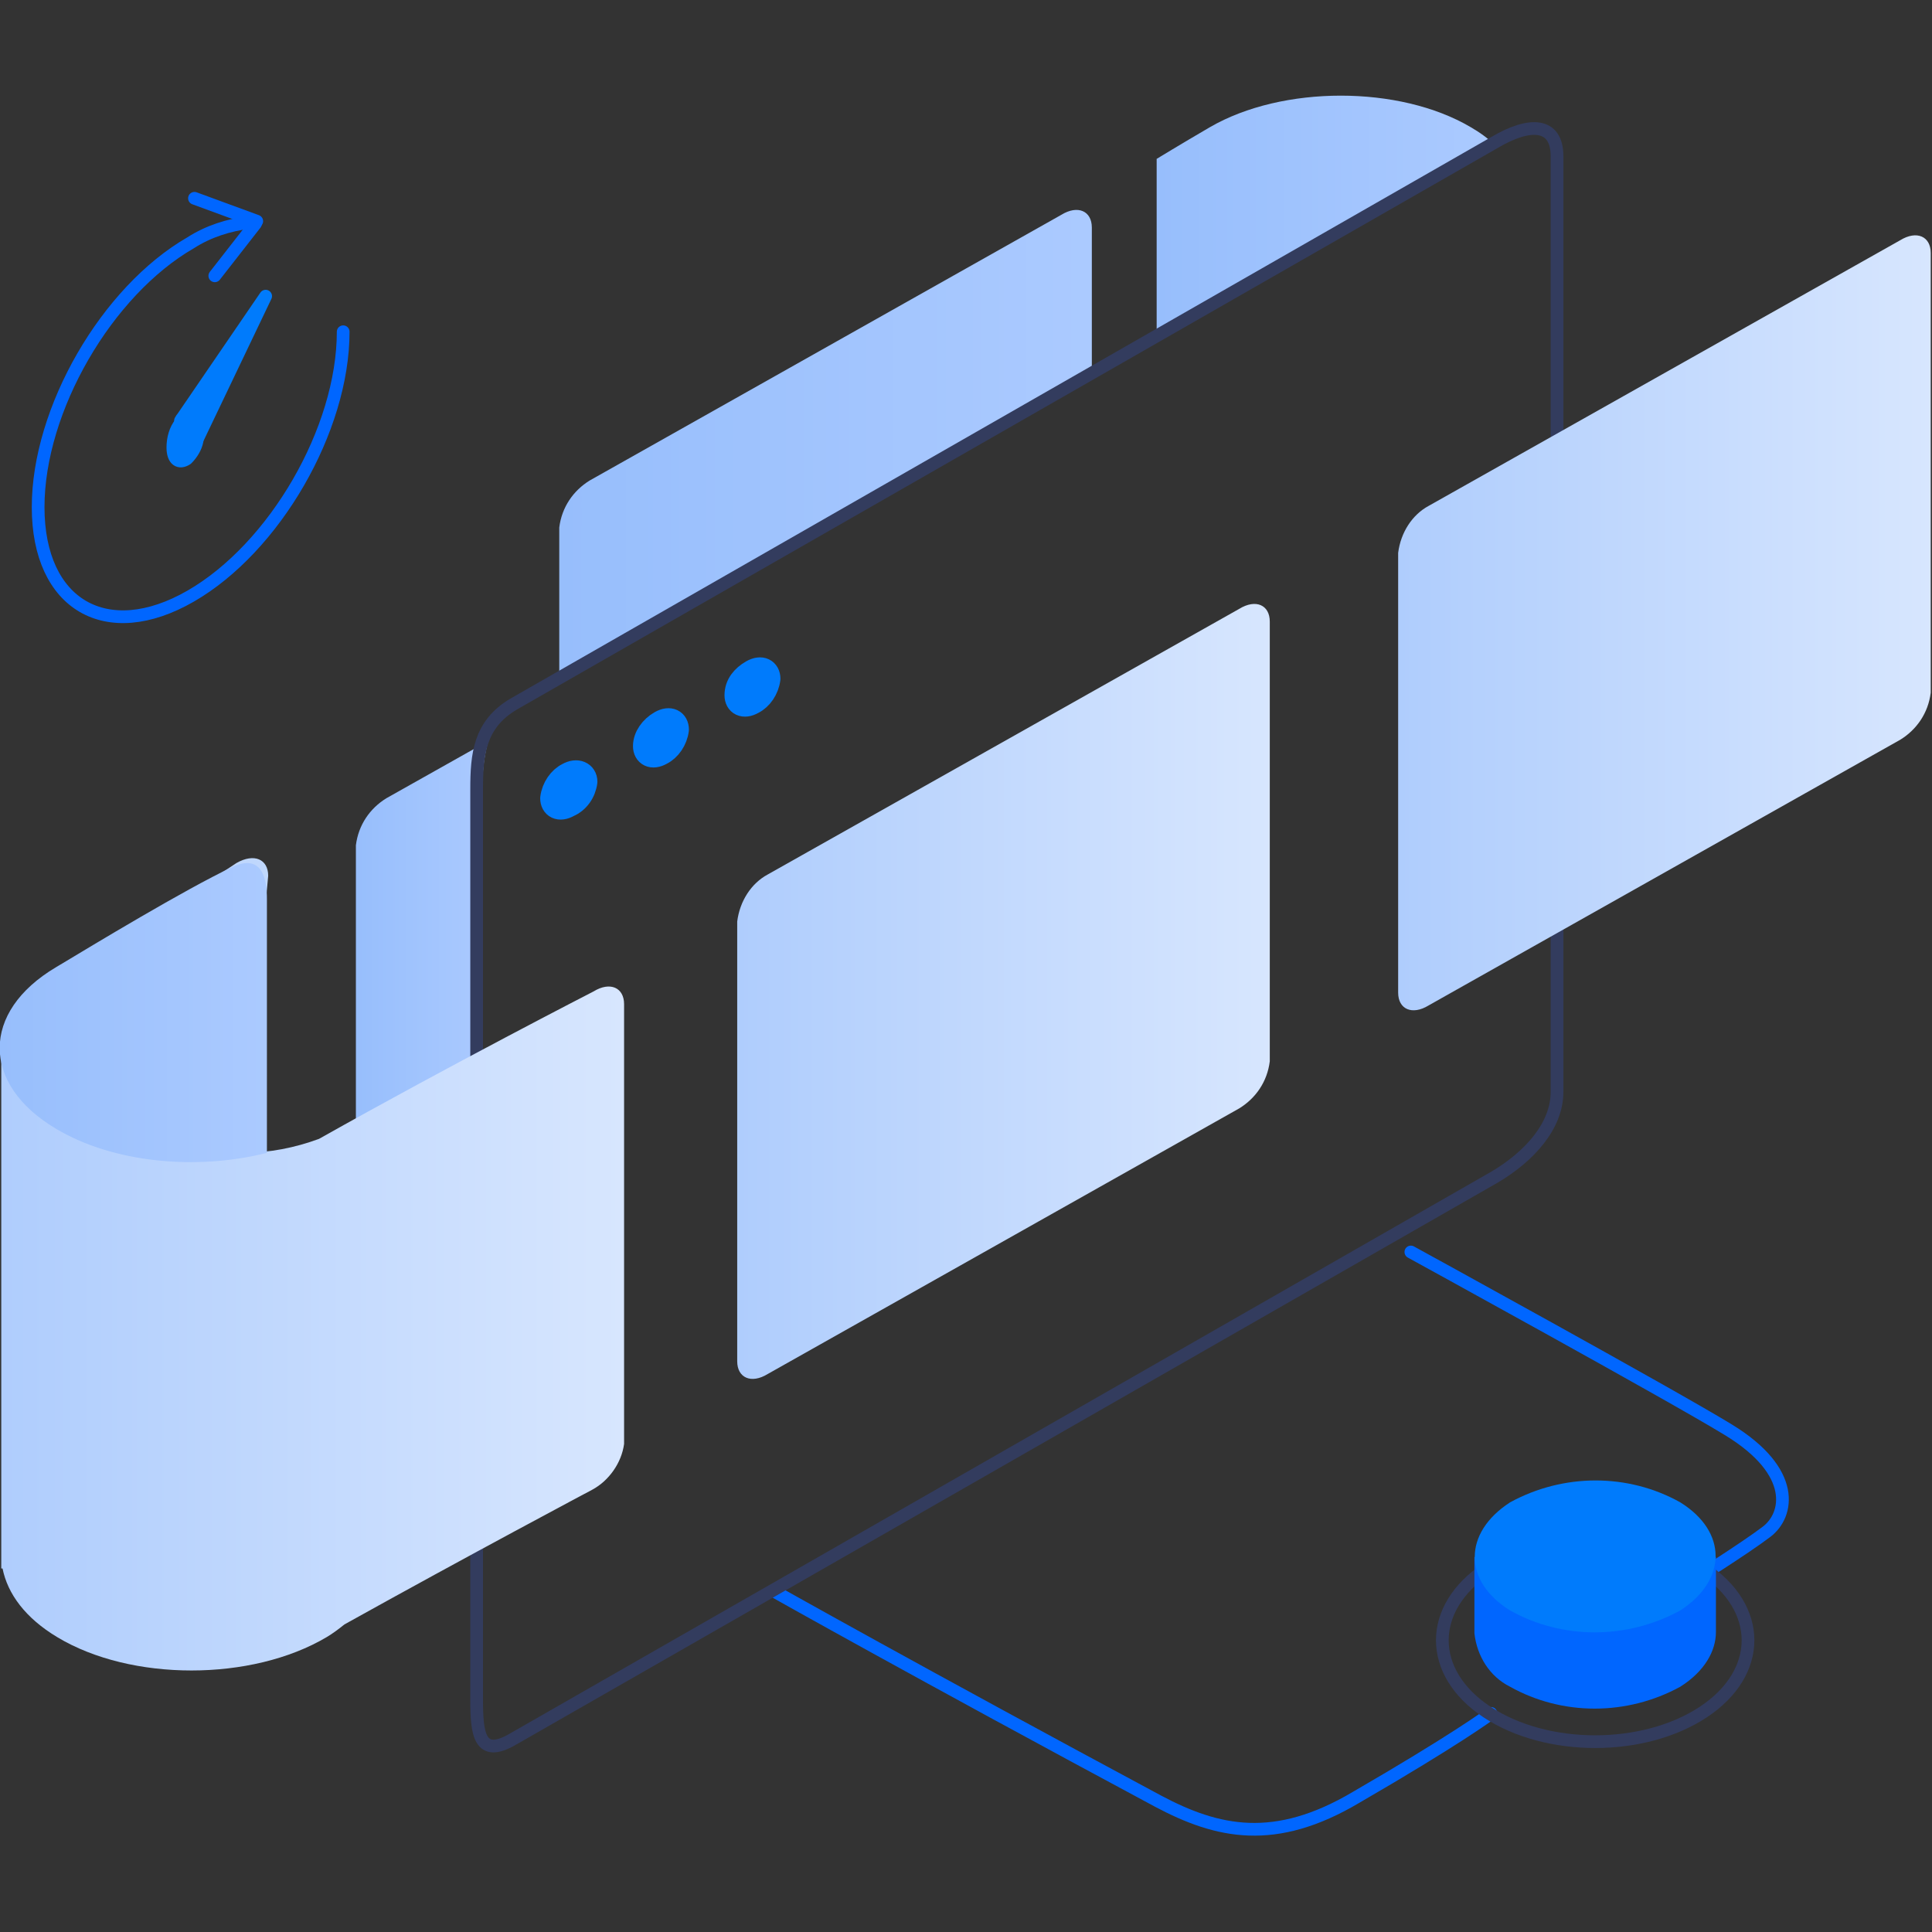 <?xml version="1.0" encoding="utf-8"?>
<!-- Generator: Adobe Illustrator 25.2.0, SVG Export Plug-In . SVG Version: 6.00 Build 0)  -->
<svg version="1.1" id="md-infinite" xmlns="http://www.w3.org/2000/svg" xmlns:xlink="http://www.w3.org/1999/xlink" x="0px"
	 y="0px" viewBox="0 0 152 152" style="enable-background:new 0 0 152 152;" xml:space="preserve">
<rect x="0" y="0" width="152" height="152" fill="#333333" stroke="none"/>
<style type="text/css">
	.st0{fill:none;stroke:#0066FF;stroke-linecap:round;stroke-linejoin:round;}
	.st1{fill:none;stroke:#333C5E;stroke-linecap:round;stroke-linejoin:round;}
	.st2{fill-rule:evenodd;clip-rule:evenodd;fill:#0066FF;}
	.st3{fill-rule:evenodd;clip-rule:evenodd;fill:#007BFC;}
	.st4{fill-rule:evenodd;clip-rule:evenodd;fill:url(#Prostokąt_zaokrąglony_1356_kopia_10_1_);}
	.st5{fill-rule:evenodd;clip-rule:evenodd;fill:url(#Prostokąt_zaokrąglony_1356_kopia_13_1_);}
	.st6{fill-rule:evenodd;clip-rule:evenodd;fill:url(#Prostokąt_zaokrąglony_1356_kopia_16_1_);}
	
		.st7{fill-rule:evenodd;clip-rule:evenodd;fill:#007BFC;stroke:#007BFC;stroke-width:2;stroke-linecap:round;stroke-linejoin:round;}
	.st8{fill-rule:evenodd;clip-rule:evenodd;fill:url(#Prostokąt_zaokrąglony_1356_kopia_8_1_);}
	.st9{fill-rule:evenodd;clip-rule:evenodd;fill:url(#Prostokąt_zaokrąglony_1356_kopia_9_1_);}
	.st10{fill-rule:evenodd;clip-rule:evenodd;fill:url(#Prostokąt_zaokrąglony_1356_kopia_12_1_);}
	.st11{fill-rule:evenodd;clip-rule:evenodd;fill:url(#Prostokąt_zaokrąglony_1356_kopia_15_1_);}
	.st12{fill-rule:evenodd;clip-rule:evenodd;fill:#FFFFFF;stroke:#0066FF;stroke-linecap:round;stroke-linejoin:round;}
	.st13{fill:#007BFC;stroke:#007BFC;stroke-linecap:round;stroke-linejoin:round;}
</style>
<g id="button">
	<path id="Kształt_1554" class="st0" d="M133,124.5c0,0,4.3-2.7,6-4s2.4-4.7-3-8c-4.4-2.7-25-14-25-14"/>
	<path id="Kształt_1473" class="st0" d="M117.3,134.8c-0.1,0.1-3,2.2-10.6,6.6c-6.4,3.8-10.9,2.8-15.6,0.3
		c-19-10.2-30-16.4-30-16.4"/>
	<path id="Elipsa_1386" class="st1" d="M117,123.4c4.7-3.1,12.3-3.1,17,0s4.7,8.2,0,11.3s-12.3,3.1-17,0S112.3,126.5,117,123.4z"/>
	<path id="Prostokąt_1389" class="st2" d="M132.2,132.7c-4.2,2.3-9.3,2.3-13.4,0c-1.6-0.8-2.6-2.4-2.8-4.2v-6h19v5.9
		C135,129.9,134.1,131.5,132.2,132.7z"/>
	<path id="Elipsa_1386_kopia_2" class="st3" d="M118.8,118.2c4.2-2.3,9.3-2.3,13.4,0c3.7,2.3,3.7,6.1,0,8.5c-4.2,2.3-9.3,2.3-13.4,0
		C115.1,124.4,115.1,120.6,118.8,118.2z"/>
</g>
<linearGradient id="Prostokąt_zaokrąglony_1356_kopia_10_1_" gradientUnits="userSpaceOnUse" x1="44" y1="118.943" x2="85.99" y2="118.943" gradientTransform="matrix(1 0 0 -1 0 154)">
	<stop  offset="0" style="stop-color:#97BEFC"/>
	<stop  offset="1" style="stop-color:#ABCAFF"/>
</linearGradient>
<path id="Prostokąt_zaokrąglony_1356_kopia_10" class="st4" d="M44,53.6V41.5c0.2-1.6,1.1-2.9,2.4-3.7l37.1-20.9
	c1.3-0.8,2.4-0.3,2.4,1v11.7L44,53.6z"/>
<linearGradient id="Prostokąt_zaokrąglony_1356_kopia_13_1_" gradientUnits="userSpaceOnUse" x1="91" y1="136.838" x2="117.73" y2="136.838" gradientTransform="matrix(1 0 0 -1 0 154)">
	<stop  offset="0" style="stop-color:#97BEFC"/>
	<stop  offset="1" style="stop-color:#ABCAFF"/>
</linearGradient>
<path id="Prostokąt_zaokrąglony_1356_kopia_13" class="st5" d="M91,26.8V12.5c0,0,1.8-1.1,4.2-2.5c5.7-3.3,14.9-3.3,20.5,0
	c0.7,0.4,1.4,0.9,2,1.5L91,26.8z"/>
<linearGradient id="Prostokąt_zaokrąglony_1356_kopia_16_1_" gradientUnits="userSpaceOnUse" x1="28" y1="73.557" x2="38.45" y2="73.557" gradientTransform="matrix(1 0 0 -1 0 154)">
	<stop  offset="0" style="stop-color:#97BEFC"/>
	<stop  offset="1" style="stop-color:#ABCAFF"/>
</linearGradient>
<path id="Prostokąt_zaokrąglony_1356_kopia_16" class="st6" d="M38,62.1v35.8l-7.6,4.3c-1.3,0.8-2.4,0.3-2.4-1V66.5
	c0.2-1.6,1.1-2.9,2.4-3.7l8-4.5C38.1,59.5,37.9,60.8,38,62.1z"/>
<g id="browser">
	<path id="Prostokąt_zaokrąglony_1356" class="st1" d="M40.4,55.4l77.2-44.2c2.7-1.6,4.9-1.6,4.9,1.1v73.6c0,2.7-2.2,5.1-4.9,6.7
		l-77.2,44.2c-2.7,1.6-2.9-0.4-2.9-3.1V62.1C37.5,59.4,37.7,57,40.4,55.4z"/>
	<path id="Elipsa_1360" class="st7" d="M44.7,61c0.7-0.4,1.3-0.1,1.3,0.5c-0.1,0.8-0.6,1.5-1.3,1.8c-0.7,0.4-1.2,0.1-1.2-0.5
		C43.6,62,44.1,61.3,44.7,61z"/>
	<path id="Elipsa_1360_kopia" class="st7" d="M52,56.9c0.7-0.4,1.2-0.1,1.2,0.5c-0.1,0.8-0.6,1.5-1.2,1.8c-0.7,0.4-1.2,0.1-1.2-0.5
		C50.8,58,51.3,57.3,52,56.9z"/>
	<path id="Elipsa_1360_kopia_2" class="st7" d="M59.2,52.9c0.7-0.4,1.2-0.1,1.2,0.5c-0.1,0.8-0.6,1.5-1.2,1.8
		c-0.7,0.4-1.2,0.1-1.2-0.5C58,53.9,58.5,53.3,59.2,52.9z"/>
</g>
<linearGradient id="Prostokąt_zaokrąglony_1356_kopia_8_1_" gradientUnits="userSpaceOnUse" x1="110" y1="105" x2="151.99" y2="105" gradientTransform="matrix(1 0 0 -1 0 154)">
	<stop  offset="0" style="stop-color:#AFCDFD"/>
	<stop  offset="1" style="stop-color:#D7E6FE"/>
</linearGradient>
<path id="Prostokąt_zaokrąglony_1356_kopia_8" class="st8" d="M112.4,39.8l37.1-20.9c1.3-0.8,2.4-0.3,2.4,1v34.6
	c-0.2,1.6-1.1,2.9-2.4,3.7l-37.1,20.9c-1.3,0.8-2.4,0.3-2.4-1V43.5C110.2,41.9,111.1,40.5,112.4,39.8z"/>
<linearGradient id="Prostokąt_zaokrąglony_1356_kopia_9_1_" gradientUnits="userSpaceOnUse" x1="58" y1="76" x2="99.99" y2="76" gradientTransform="matrix(1 0 0 -1 0 154)">
	<stop  offset="0" style="stop-color:#AFCDFD"/>
	<stop  offset="1" style="stop-color:#D7E6FE"/>
</linearGradient>
<path id="Prostokąt_zaokrąglony_1356_kopia_9" class="st9" d="M60.4,68.8l37.1-20.9c1.3-0.8,2.4-0.3,2.4,1v34.6
	c-0.2,1.6-1.1,2.9-2.4,3.7l-37.1,20.9c-1.3,0.8-2.4,0.3-2.4-1V72.5C58.2,70.9,59.1,69.5,60.4,68.8z"/>
<g id="Grupa_62">
	
		<linearGradient id="Prostokąt_zaokrąglony_1356_kopia_12_1_" gradientUnits="userSpaceOnUse" x1="0" y1="54.53" x2="49" y2="54.53" gradientTransform="matrix(1 0 0 -1 0 154)">
		<stop  offset="0" style="stop-color:#AFCDFD"/>
		<stop  offset="1" style="stop-color:#D7E6FE"/>
	</linearGradient>
	<path id="Prostokąt_zaokrąglony_1356_kopia_12" class="st10" d="M46.6,117.2c0,0-9.8,5.2-19.5,10.6c-0.5,0.4-0.9,0.7-1.4,1
		c-5.9,3.5-15.4,3.5-21.2,0c-2.5-1.5-3.9-3.4-4.3-5.4H0.1V82.9c0.1-2.7,1.6-5.2,4-6.4c10.9-6.1,14.5-8.6,14.5-8.6
		c1.4-0.8,2.5-0.3,2.5,1l-2,21.8c2.1,0,4.1-0.4,6-1.1C35.4,83.8,46.7,78,46.7,78c1.3-0.8,2.4-0.3,2.4,1v34.6
		C48.9,115.1,47.9,116.5,46.6,117.2z"/>
	
		<linearGradient id="Prostokąt_zaokrąglony_1356_kopia_15_1_" gradientUnits="userSpaceOnUse" x1="-1.000000e-03" y1="74.334" x2="21" y2="74.334" gradientTransform="matrix(1 0 0 -1 0 154)">
		<stop  offset="0" style="stop-color:#97BEFC"/>
		<stop  offset="1" style="stop-color:#ABCAFF"/>
	</linearGradient>
	<path id="Prostokąt_zaokrąglony_1356_kopia_15" class="st11" d="M21,90.7c-5.5,1.4-12.1,0.8-16.6-1.9c-5.9-3.5-5.9-9.2,0-12.7
		c3-1.8,10.1-6.1,13.9-7.9c2.4-1.1,2.7,1.1,2.7,2.5V90.7z"/>
</g>
<g id="watch">
	<g id="Grupa_58">
		<path id="Elipsa_1378" class="st0" d="M27,26.1c0,7.7-5.4,17-12,20.8s-12,0.7-12-7s5.4-17,12-20.8c1.4-0.9,3-1.4,4.6-1.6"/>
		<path id="Kształt_1385" class="st12" d="M20.2,17.4l-4.9-1.8"/>
		<path id="Kształt_1386" class="st0" d="M20.1,17.6l-3.2,4.1"/>
	</g>
	<path class="st13" d="M13.6,35.2c0,1,0.5,1.3,1.1,0.9c0.4-0.4,0.7-0.9,0.8-1.4l0.2-2l-1.5,0.6C13.8,33.8,13.6,34.5,13.6,35.2z"/>
	<path class="st13" d="M14.2,33.1c0.1-0.2,0.3-0.4,0.4-0.5c0.6-0.5,1.1-0.1,1.1,0.9c0,0.4-0.1,0.8-0.2,1.1l5.4-11.3L14.2,33.1z"/>
</g>
</svg>
